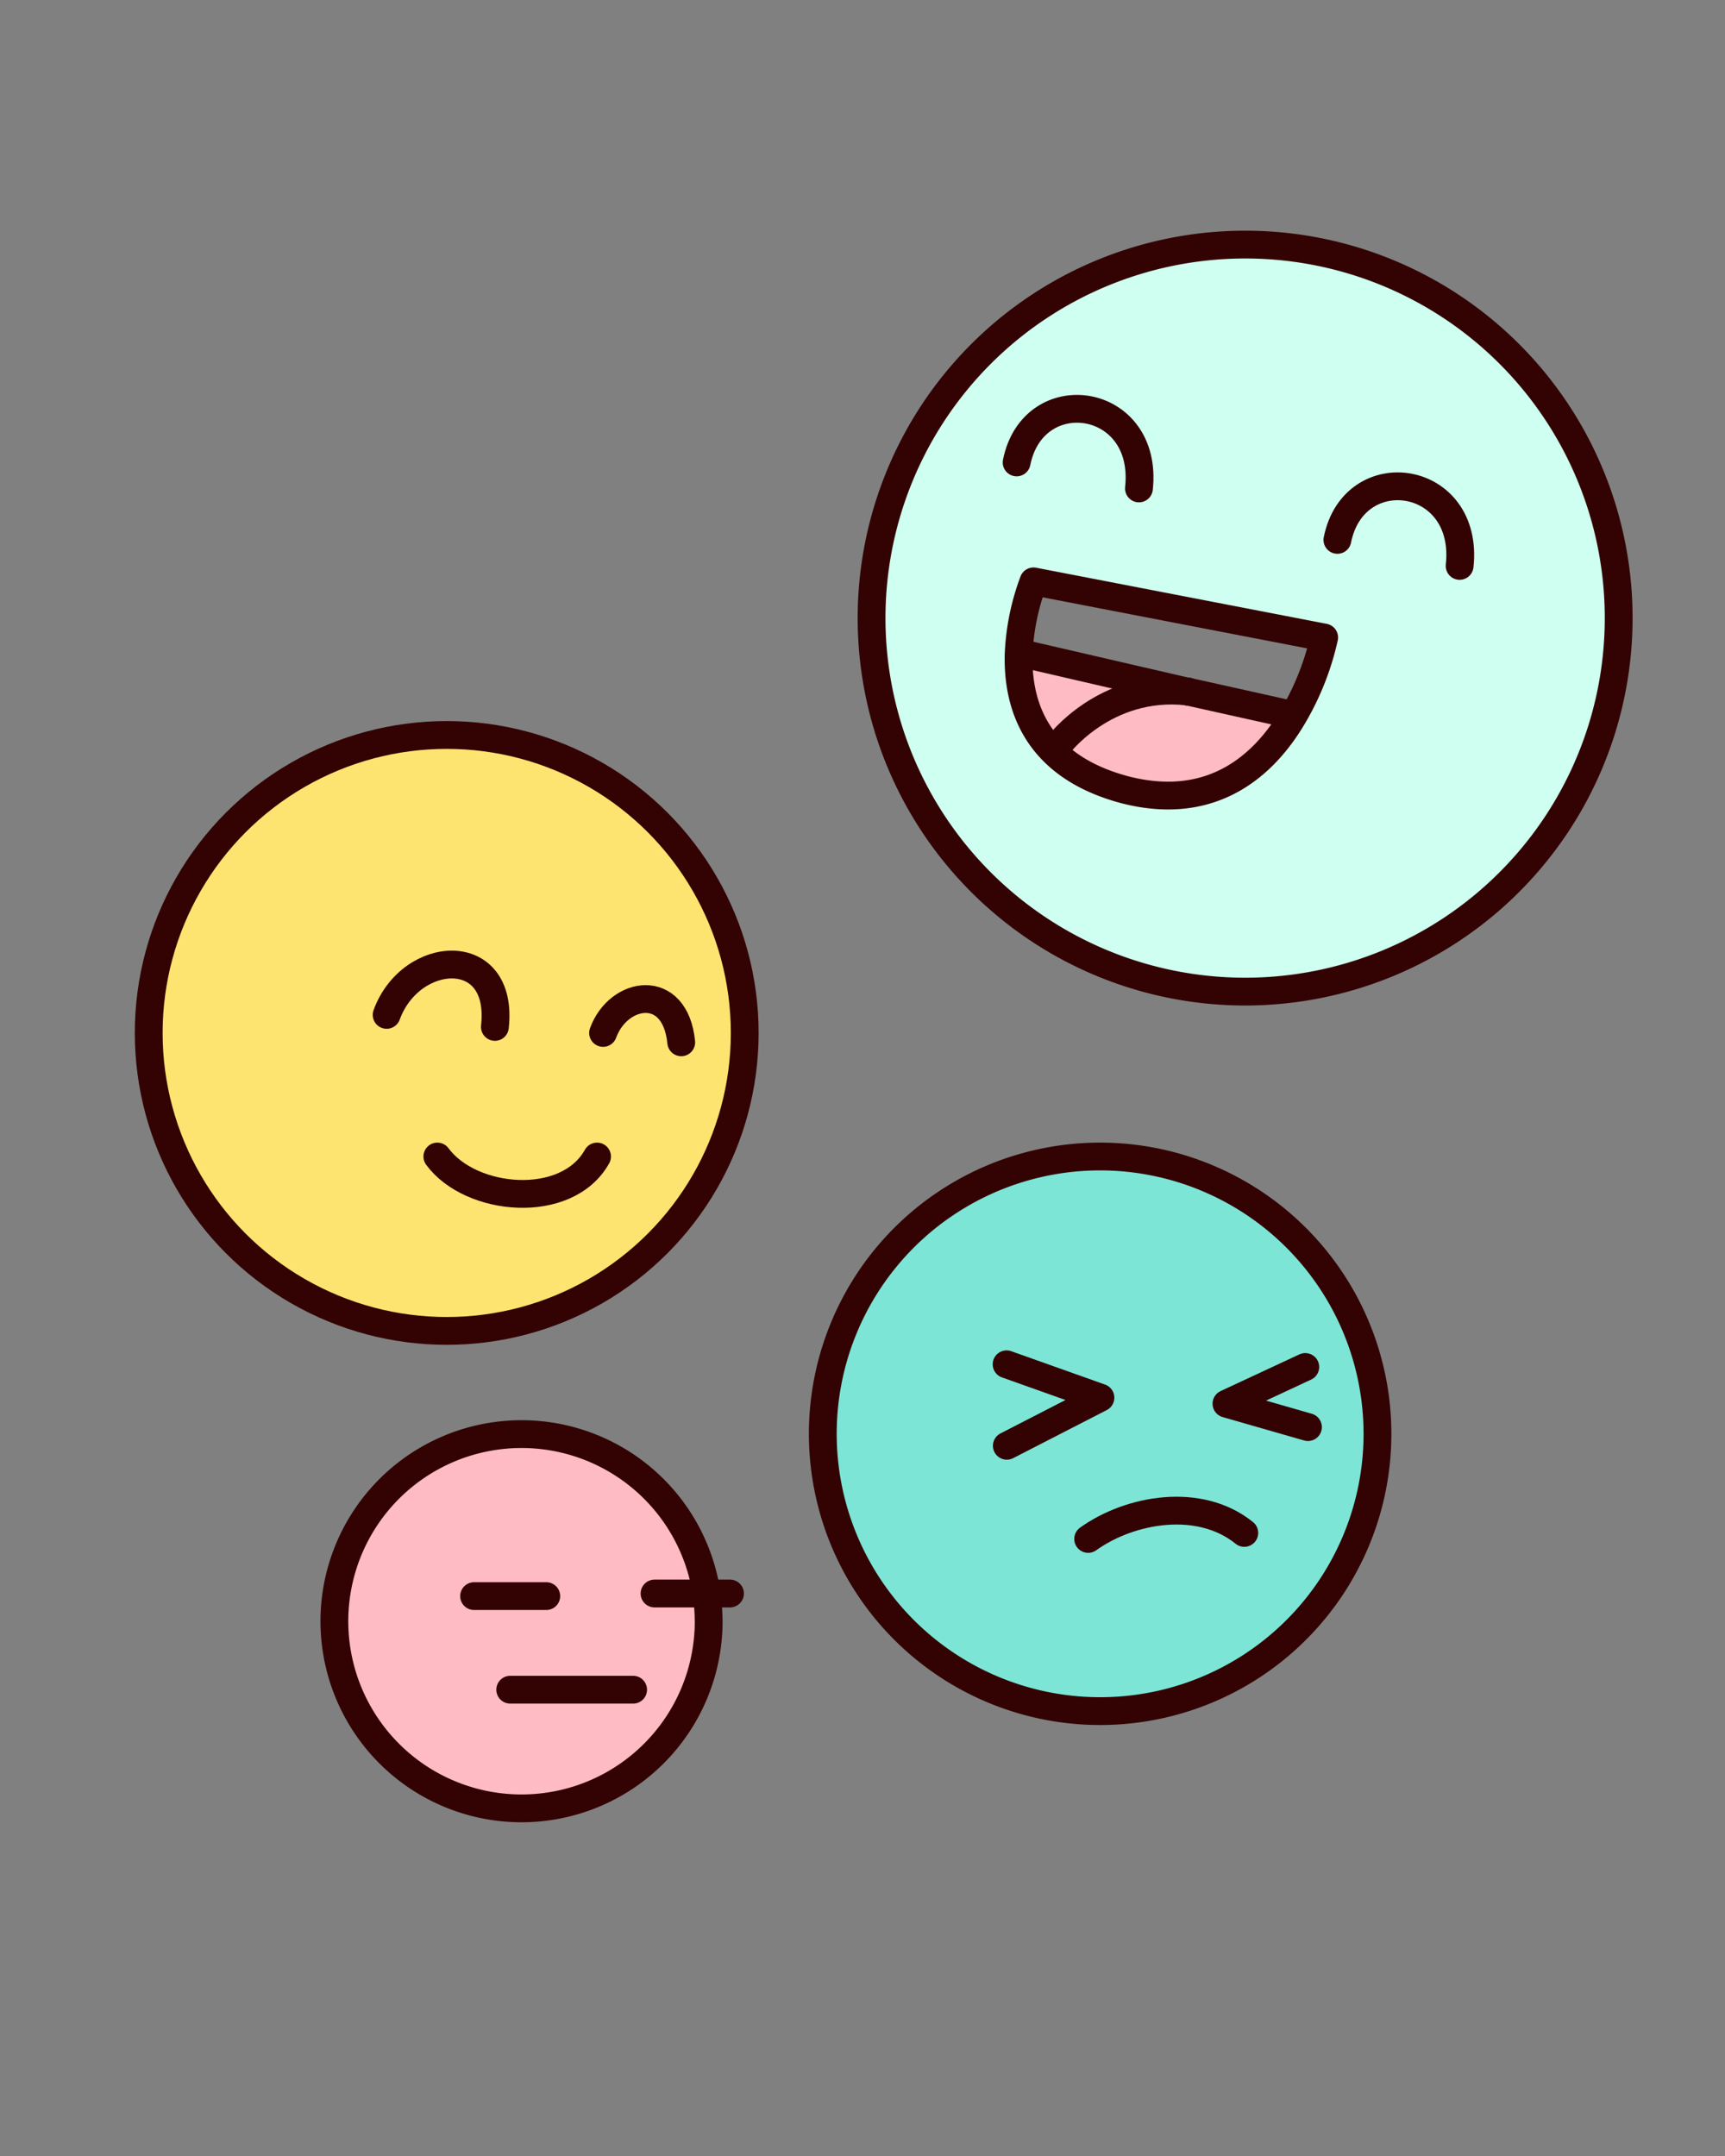 <svg id="Layer_1" data-name="Layer 1" xmlns="http://www.w3.org/2000/svg" viewBox="0 0 232 290"><rect x="0" y="0" width="232" height="290" fill="#808080" stroke="none"/><defs><style>.cls-1{fill:#cffff0;}.cls-2{fill:#7ce5d6;}.cls-3{fill:#ffbbc3;}.cls-4{fill:#fde471;}.cls-5{fill:none;stroke:#330303;stroke-linecap:round;stroke-linejoin:round;stroke-width:3.74px;}</style></defs><title>2-diversity</title><g id="_Group_" data-name="&lt;Group&gt;"><path class="cls-1" d="M167.38,32.9a50.24,50.24,0,1,1-50.24,50.23A50.21,50.21,0,0,1,167.38,32.9Zm10.69,52.84L139,78.19a31.58,31.58,0,0,0-2,9.8c-.18,6.74,2.25,15.09,14.38,18.24,11.86,3,18.78-3.51,22.56-10A36.4,36.4,0,0,0,178.07,85.74Z"/><path class="cls-2" d="M148,155.56a37.3,37.3,0,1,1-37.3,37.3A37.32,37.32,0,0,1,148,155.56Z"/><path class="cls-3" d="M159.65,93h.09l14.11,3.23.09.09c-3.78,6.47-10.7,13-22.56,10-12.13-3.15-14.65-11.5-14.38-18.24h.81Z"/><path class="cls-3" d="M95,214.33a30.77,30.77,0,0,1,.36,4,25.77,25.77,0,1,1-.36-4Z"/><circle class="cls-4" cx="60.08" cy="138.94" r="40.08"/><circle class="cls-5" cx="60.08" cy="138.94" r="40.08"/><path class="cls-5" d="M95.31,218.38a25.17,25.17,0,1,1-.27-4A28.68,28.68,0,0,1,95.31,218.38Z"/><path class="cls-5" d="M185.26,192.86A37.3,37.3,0,1,1,148,155.56,37.32,37.32,0,0,1,185.26,192.86Z"/><path class="cls-5" d="M217.7,83.13A50.24,50.24,0,1,1,167.47,32.9,50.21,50.21,0,0,1,217.7,83.13Z"/><path class="cls-5" d="M52,136.51c3.24-8.89,15.82-9.7,14.56,1.62"/><path class="cls-5" d="M81.11,138.94c2.06-5.66,9.7-6.92,10.51,1.26"/><path class="cls-5" d="M58.82,155.56c4.49,6.11,17.43,7.28,21.48,0"/><line class="cls-5" x1="63.76" y1="214.69" x2="73.47" y2="214.69"/><polyline class="cls-5" points="88.03 214.34 95.04 214.34 98.18 214.34"/><line class="cls-5" x1="68.62" y1="227.28" x2="85.15" y2="227.28"/><path class="cls-5" d="M135.38,183.51,148,188l-12.59,6.47"/><polyline class="cls-5" points="175.55 183.87 164.95 188.81 175.91 191.96"/><path class="cls-5" d="M137,88a31.58,31.58,0,0,1,2-9.8l39.09,7.55a36.4,36.4,0,0,1-4.13,10.51c-3.78,6.47-10.7,13-22.56,10C139.25,103.08,136.82,94.73,137,88Z"/><line class="cls-5" x1="159.65" y1="93.02" x2="137.9" y2="87.99"/><line class="cls-5" x1="173.85" y1="96.16" x2="159.74" y2="93.02"/><path class="cls-5" d="M159.74,93h-.09c-11.06-1.17-17.35,7.28-17.35,7.28"/><path class="cls-5" d="M179.87,72.62c2.24-11.14,17.79-8.9,16.44,3.5"/><path class="cls-5" d="M136.73,62.2c2.25-11.15,17.8-8.9,16.45,3.5"/><path class="cls-5" d="M146.35,207c5.66-4.05,15-5.67,21-.81"/></g></svg>